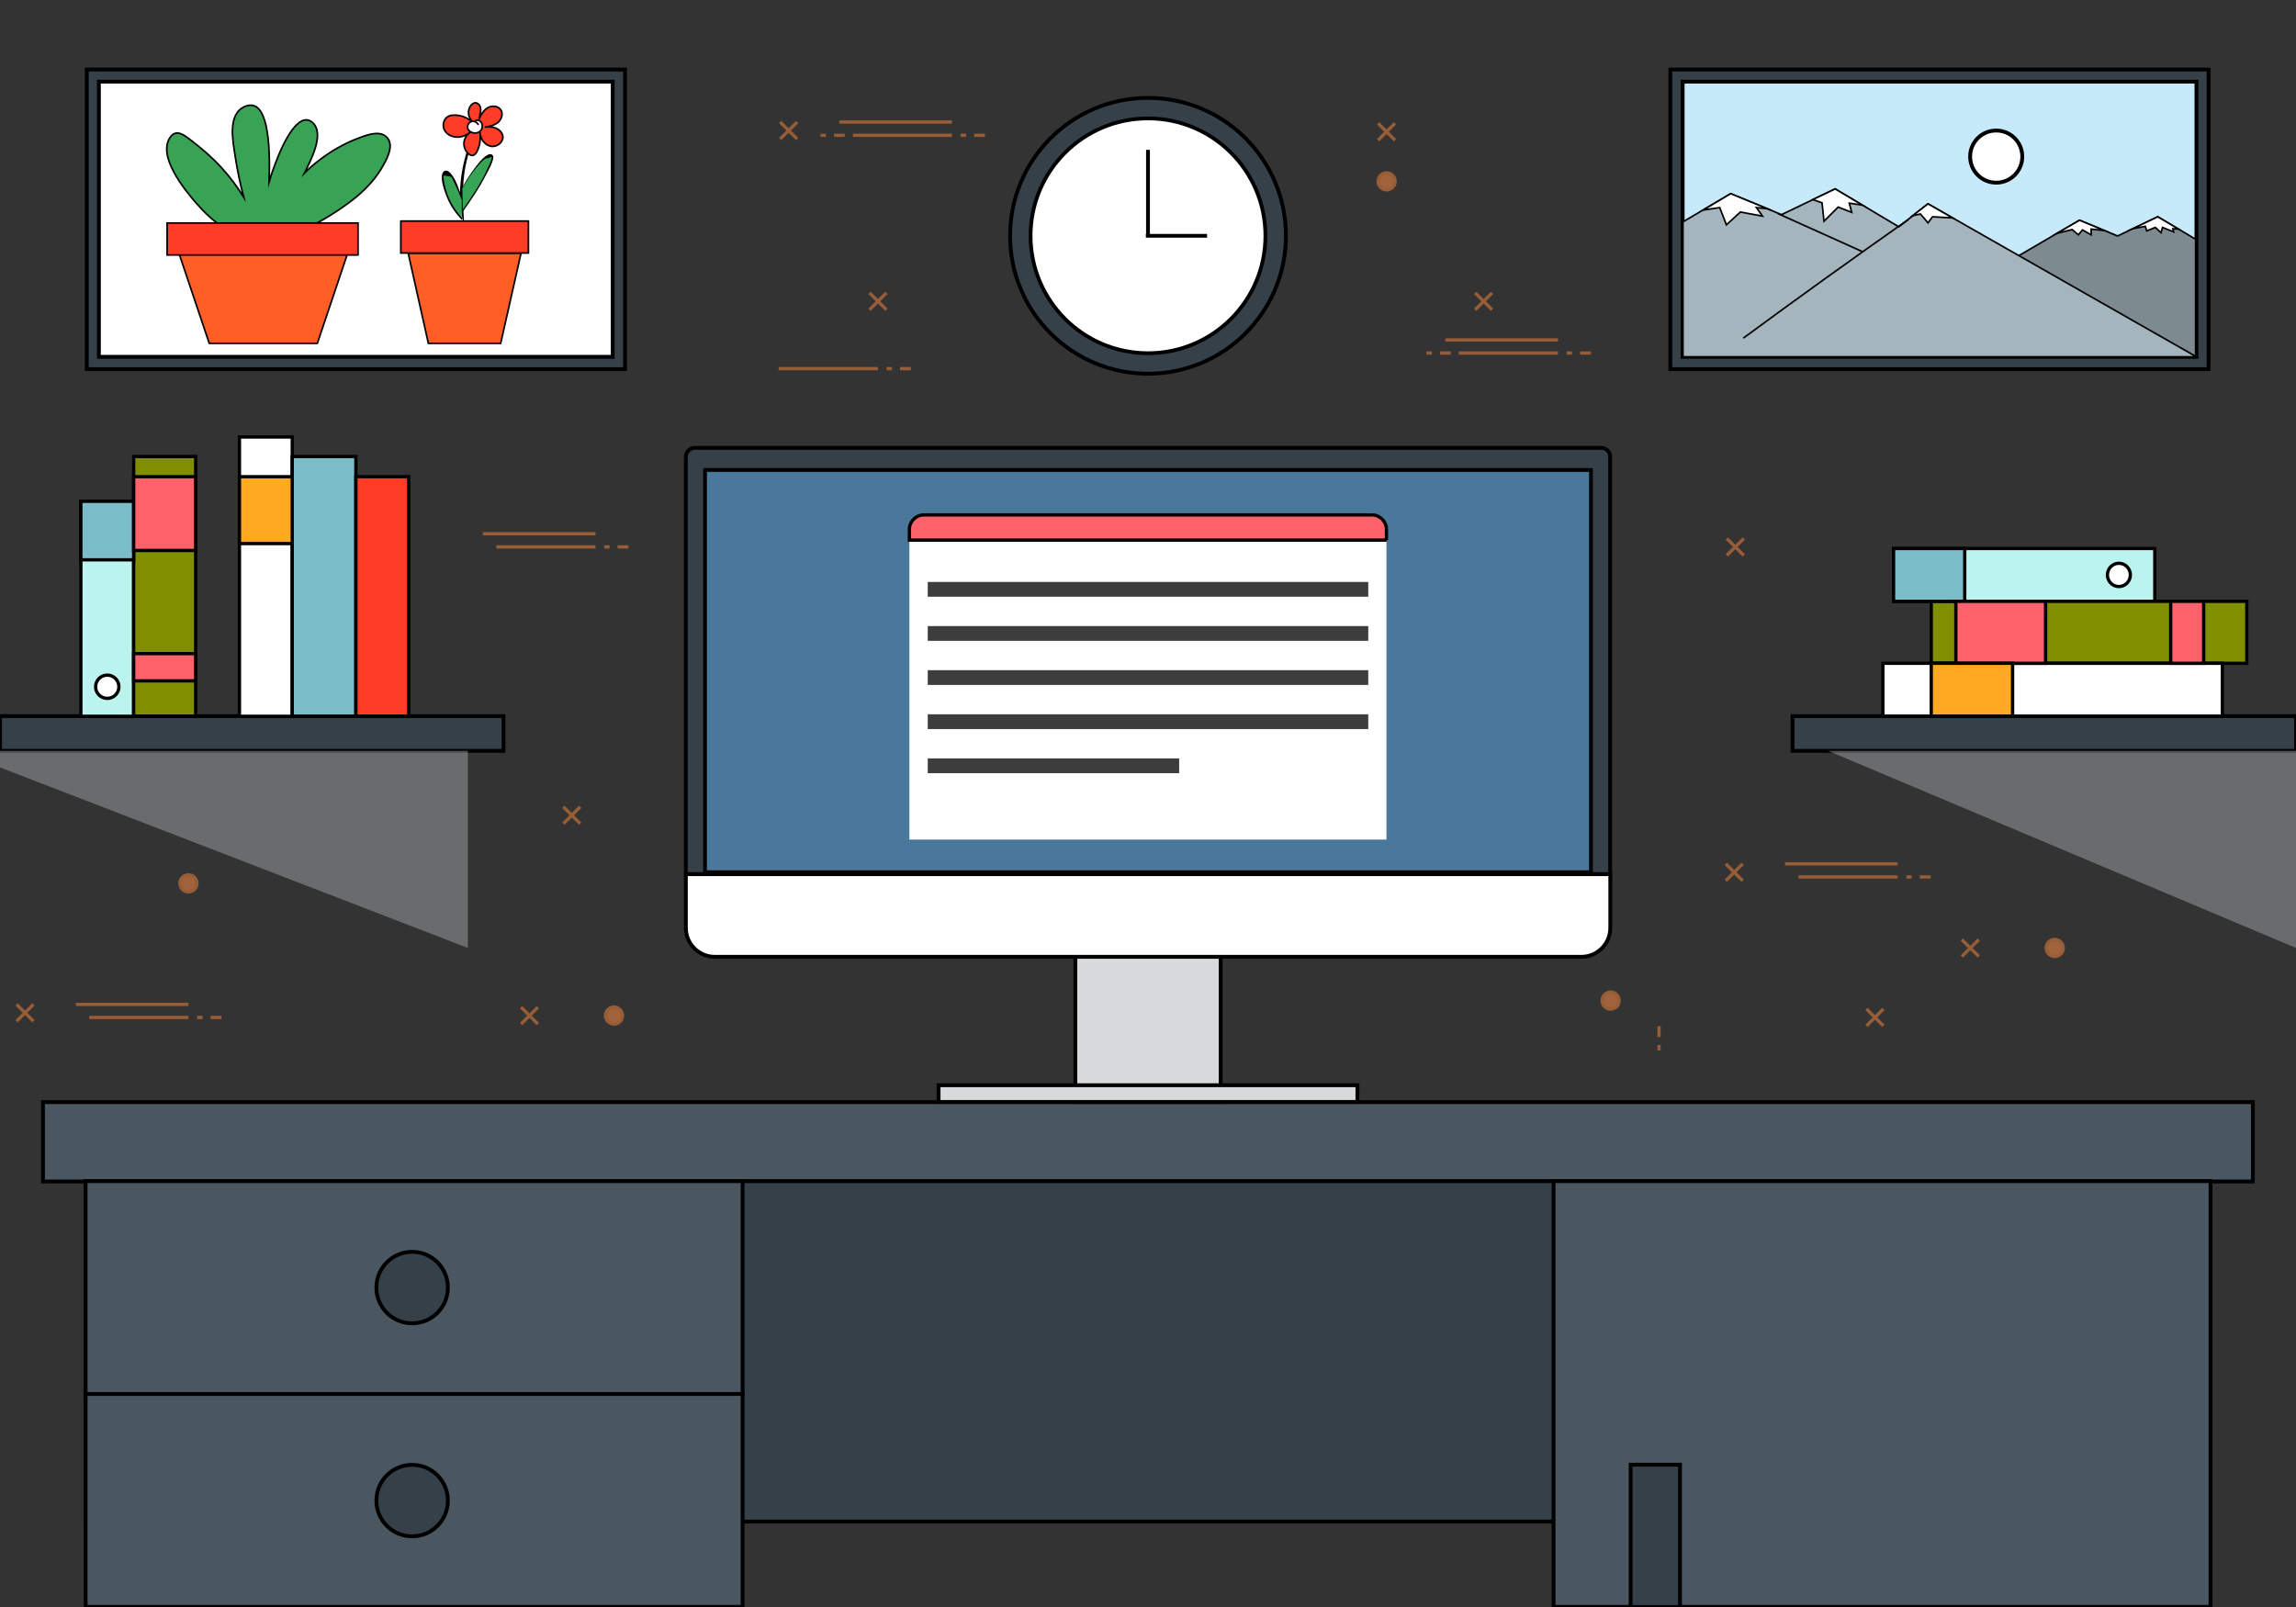 <?xml version="1.0" encoding="utf-8"?>
<!-- Generator: Adobe Illustrator 21.0.2, SVG Export Plug-In . SVG Version: 6.00 Build 0)  -->
<svg xmlns="http://www.w3.org/2000/svg" xmlns:xlink="http://www.w3.org/1999/xlink" version="1.1" x="0px" y="0px" viewBox="0 0 1400 980" style="enable-background:new 0 0 1400 980;" xml:space="preserve">
<rect x="0" y="0" width="1400" height="980" fill="#333333" stroke="none"/>
<style type="text/css">
	.st0{fill:#E18B56;}
	.st1{fill:#4A5760;stroke:#000000;stroke-width:2.341;stroke-miterlimit:10;}
	.st2{fill:#354048;stroke:#000000;stroke-width:2.341;stroke-miterlimit:10;}
	.st3{fill:#A0633B;stroke:#965D36;stroke-width:2;stroke-miterlimit:10;}
	.st4{fill:#D8D9DA;stroke:#000000;stroke-width:2.341;stroke-miterlimit:10;}
	.st5{fill:#FFFFFF;stroke:#000000;stroke-width:2.341;stroke-miterlimit:10;}
	.st6{fill:#49789B;stroke:#000000;stroke-width:2.288;stroke-miterlimit:10;}
	.st7{fill:#FFFFFF;}
	.st8{fill:#FF626B;stroke:#000000;stroke-width:2;stroke-miterlimit:10;}
	.st9{fill:#3D3D3D;}
	.st10{fill:#FF5F25;stroke:#000000;stroke-miterlimit:10;}
	.st11{fill:#38A355;stroke:#000000;stroke-miterlimit:10;}
	.st12{fill:#FF3C25;stroke:#000000;stroke-miterlimit:10;}
	.st13{fill:#37A355;}
	.st14{fill:#FF3C25;stroke:#000000;stroke-linecap:round;stroke-linejoin:round;stroke-miterlimit:10;}
	.st15{fill:#FFFFFF;stroke:#000000;stroke-miterlimit:10;}
	.st16{fill:#FFFFFF;stroke:#000000;stroke-width:2.288;stroke-miterlimit:10;}
	.st17{fill:none;stroke:#000000;stroke-width:2.288;stroke-miterlimit:10;}
	.st18{fill:#C7EAFB;stroke:#000000;stroke-width:2.341;stroke-miterlimit:10;}
	.st19{fill:#7D8B91;stroke:#000000;stroke-miterlimit:10;}
	.st20{fill:#A4B5BD;stroke:#000000;stroke-miterlimit:10;}
	.st21{fill:none;stroke:#000000;stroke-miterlimit:10;}
	.st22{fill:#BBF3EE;stroke:#000000;stroke-width:2;stroke-miterlimit:10;}
	.st23{fill:#808F00;stroke:#000000;stroke-width:2;stroke-miterlimit:10;}
	.st24{fill:#FFFFFF;stroke:#000000;stroke-width:2;stroke-miterlimit:10;}
	.st25{fill:#7ABCC7;stroke:#000000;stroke-width:2;stroke-miterlimit:10;}
	.st26{fill:#FF3C25;stroke:#000000;stroke-width:2;stroke-miterlimit:10;}
	.st27{fill:#FFA822;stroke:#000000;stroke-width:2;stroke-miterlimit:10;}
	.st28{opacity:0.48;fill:#A5A7AA;}
</style>
<g id="Layer_2">
	
	
</g>
<g id="Layer_2_1_">
	<rect x="26.2" y="672.1" class="st1" width="1347.5" height="48.4"/>
	<rect x="52.2" y="720.3" class="st2" width="1295.6" height="207.6"/>
	<g>
		<rect x="52.2" y="720.3" class="st1" width="400.6" height="129.8"/>
		<circle class="st2" cx="251.3" cy="785.2" r="21.8"/>
	</g>
	<g>
		<rect x="52.2" y="850.1" class="st1" width="400.6" height="129.8"/>
		<circle class="st2" cx="251.3" cy="915.1" r="21.8"/>
	</g>
	<g>
		<rect x="947.3" y="720.3" class="st1" width="400.6" height="259.6"/>
	</g>
	<rect x="994.3" y="893.2" class="st2" width="30.1" height="86.8"/>
</g>
<g id="Layer_3">
	<g>
		<g>
			<line class="st3" x1="950" y1="215.3" x2="889.5" y2="215.3"/>
			<line class="st3" x1="884.6" y1="215.3" x2="878" y2="215.3"/>
			<line class="st3" x1="873.1" y1="215.3" x2="869.8" y2="215.3"/>
			<line class="st3" x1="970.1" y1="215.3" x2="963.5" y2="215.3"/>
			<line class="st3" x1="958.6" y1="215.3" x2="955.3" y2="215.3"/>
			<line class="st3" x1="950" y1="207.3" x2="881.3" y2="207.3"/>
		</g>
		<g>
			<line class="st3" x1="580.5" y1="82.5" x2="520.1" y2="82.5"/>
			<line class="st3" x1="515.1" y1="82.5" x2="508.6" y2="82.5"/>
			<line class="st3" x1="503.6" y1="82.5" x2="500.3" y2="82.5"/>
			<line class="st3" x1="600.6" y1="82.5" x2="594" y2="82.5"/>
			<line class="st3" x1="589.1" y1="82.5" x2="585.8" y2="82.5"/>
			<line class="st3" x1="580.5" y1="74.4" x2="511.8" y2="74.4"/>
		</g>
		<g>
			<line class="st3" x1="899.5" y1="178.6" x2="909.8" y2="188.9"/>
			<line class="st3" x1="909.8" y1="178.6" x2="899.5" y2="188.9"/>
		</g>
		<g>
			<line class="st3" x1="475.7" y1="74.4" x2="486.1" y2="84.8"/>
			<line class="st3" x1="486.1" y1="74.4" x2="475.7" y2="84.8"/>
		</g>
		<g>
			<line class="st3" x1="1063.3" y1="338.7" x2="1052.9" y2="328.4"/>
			<line class="st3" x1="1052.9" y1="338.7" x2="1063.3" y2="328.4"/>
		</g>
		<g>
			<line class="st3" x1="114.9" y1="620.5" x2="54.4" y2="620.5"/>
			<line class="st3" x1="135" y1="620.5" x2="128.4" y2="620.5"/>
			<line class="st3" x1="123.5" y1="620.5" x2="120.2" y2="620.5"/>
			<line class="st3" x1="535.3" y1="224.8" x2="474.8" y2="224.8"/>
			<line class="st3" x1="555.4" y1="224.8" x2="548.8" y2="224.8"/>
			<line class="st3" x1="543.9" y1="224.8" x2="540.6" y2="224.8"/>
			<line class="st3" x1="114.9" y1="612.5" x2="46.2" y2="612.5"/>
		</g>
		<g>
			<line class="st3" x1="10.1" y1="612.5" x2="20.4" y2="622.8"/>
			<line class="st3" x1="20.4" y1="612.5" x2="10.1" y2="622.8"/>
		</g>
		<line class="st3" x1="1157.1" y1="534.8" x2="1096.6" y2="534.8"/>
		<line class="st3" x1="1177.2" y1="534.8" x2="1170.6" y2="534.8"/>
		<line class="st3" x1="1165.6" y1="534.8" x2="1162.4" y2="534.8"/>
		<line class="st3" x1="1157.1" y1="526.8" x2="1088.4" y2="526.8"/>
		<g>
			<line class="st3" x1="1052.3" y1="526.8" x2="1062.6" y2="537.1"/>
			<line class="st3" x1="1062.6" y1="526.8" x2="1052.3" y2="537.1"/>
		</g>
		<line class="st3" x1="363.1" y1="333.5" x2="302.6" y2="333.5"/>
		<line class="st3" x1="383.2" y1="333.5" x2="376.6" y2="333.5"/>
		<line class="st3" x1="371.7" y1="333.5" x2="368.4" y2="333.5"/>
		<line class="st3" x1="363.1" y1="325.5" x2="294.4" y2="325.5"/>
		<g>
			<line class="st3" x1="343.5" y1="492" x2="353.8" y2="502.3"/>
			<line class="st3" x1="353.8" y1="492" x2="343.5" y2="502.3"/>
		</g>
		<g>
			<line class="st3" x1="1138.1" y1="615.3" x2="1148.4" y2="625.6"/>
			<line class="st3" x1="1148.4" y1="615.3" x2="1138.1" y2="625.6"/>
		</g>
		<g>
			<line class="st3" x1="530.2" y1="178.6" x2="540.5" y2="188.9"/>
			<line class="st3" x1="540.5" y1="178.6" x2="530.2" y2="188.9"/>
		</g>
		<circle class="st3" cx="114.9" cy="538.7" r="5.2"/>
		<circle class="st3" cx="374.4" cy="619.3" r="5.2"/>
		<g>
			<line class="st3" x1="840.3" y1="75.2" x2="850.6" y2="85.5"/>
			<line class="st3" x1="850.6" y1="75.2" x2="840.3" y2="85.5"/>
		</g>
		<g>
			<line class="st3" x1="317.7" y1="614.2" x2="328" y2="624.5"/>
			<line class="st3" x1="328" y1="614.2" x2="317.7" y2="624.5"/>
		</g>
		<circle class="st3" cx="1252.9" cy="578.1" r="5.2"/>
		<g>
			<line class="st3" x1="1196.2" y1="573" x2="1206.6" y2="583.3"/>
			<line class="st3" x1="1206.6" y1="573" x2="1196.2" y2="583.3"/>
		</g>
		<circle class="st3" cx="845.5" cy="110.6" r="5.2"/>
		<g>
			<line class="st3" x1="1011.6" y1="625.8" x2="1011.6" y2="632.4"/>
			<line class="st3" x1="1011.6" y1="637.3" x2="1011.6" y2="640.6"/>
		</g>
		<circle class="st3" cx="982.1" cy="610.2" r="5.2"/>
	</g>
</g>
<g id="Layer_4">
	<g>
		<rect x="655.7" y="583.4" class="st4" width="88.6" height="88.6"/>
		<rect x="572.3" y="661.8" class="st4" width="255.4" height="10.2"/>
		<path class="st2" d="M981.8,278.6c0-3.1-2.5-5.5-5.5-5.5H423.7c-3.1,0-5.5,2.5-5.5,5.5v254.5h563.6V278.6z"/>
		<path class="st5" d="M418.2,533.1v32.7c0,9.8,7.9,17.7,17.7,17.7h528.3c9.8,0,17.7-7.9,17.7-17.7v-32.7H418.2z"/>
		<rect x="429.9" y="286.6" class="st6" width="540.2" height="245.3"/>
	</g>
	<g>
		<rect x="554.5" y="329.5" class="st7" width="290.9" height="182.5"/>
		<path class="st8" d="M845.5,329.4H554.5v-6.5c0-4.9,4-8.9,8.9-8.9h273.1c4.9,0,8.9,4,8.9,8.9V329.4z"/>
		<rect x="565.7" y="354.9" class="st9" width="268.6" height="9"/>
		<rect x="565.7" y="381.8" class="st9" width="268.6" height="9"/>
		<rect x="565.7" y="408.7" class="st9" width="268.6" height="9"/>
		<rect x="565.7" y="435.6" class="st9" width="268.6" height="9"/>
		<rect x="565.7" y="462.5" class="st9" width="153.3" height="9"/>
	</g>
</g>
<g id="Layer_7">
	<g>
		<rect x="52.9" y="42.4" class="st2" width="328.2" height="182.7"/>
		<rect x="60.3" y="49.8" class="st5" width="313.3" height="167.8"/>
		<polygon class="st10" points="169,154.4 152.1,154.4 109.1,154.4 127.6,209.4 152.1,209.4 169,209.4 193.5,209.4 212,154.4   "/>
		<path class="st11" d="M236.3,84.2c-4.2-5.2-12.6-1.9-17.6,0c-8.9,3.3-17.1,8.1-24.6,13.9c-3,2.3-5.8,4.8-8.5,7.5    c3.7-7.5,12.9-24.4,4.7-31.1c-8.4-6.9-17.6,13.6-19.7,18.5c-2.4,5.7-4.7,11.7-6.5,17.8c0.8-23.1-0.7-51.3-14.4-46    c-11.4,4.4-7.6,21.6-6.3,30.5c1.3,8.4,3,16.7,5.2,24.9c0,0,0,0,0,0c-3.9-6.3-8.4-12.3-13.5-17.9c-5.8-6.4-12.3-11.9-19.1-17.1    c-3.6-2.7-8.5-6.8-12.2-1.5c-8,11.4,8.6,31.8,15.5,39.8c5,5.8,10.8,11.2,17.1,15.6c5.2,3.6,11.5,8.1,18,9.3    c0.1,0.1,0.2,0.2,0.4,0.3c0.6,1.8,2.3,3.2,4.6,2.4c19.4-7,38.7-16.2,55.1-28.8c6.9-5.3,13.2-11.6,17.8-19.1    C235.1,98.5,240.6,89.5,236.3,84.2z"/>
		<rect x="101.9" y="136" class="st12" width="116.4" height="19.5"/>
		<polygon class="st10" points="288.9,154.4 277.6,154.4 248.9,154.4 261.2,209.4 277.6,209.4 288.9,209.4 305.3,209.4 317.7,154.4       "/>
		<rect x="244.4" y="134.8" class="st12" width="77.8" height="19.5"/>
		<g>
			<g>
				<path d="M282.9,134.6c-0.7-11-1.2-21.4,0.8-32.4c2-10.7,5.8-20.9,10.9-30.5c0.2-0.3-0.3-0.6-0.5-0.3      c-11,17.9-16.8,42.5-11.8,63.3C282.4,135,283,135,282.9,134.6L282.9,134.6z"/>
			</g>
		</g>
		<g>
			<path class="st13" d="M281.9,114.7c3-6.3,7.2-12.1,12.3-17c1.4-1.3,2.9-2.6,4.7-3c0.5-0.1,1-0.1,1.3,0.3c0.2,0.3,0.1,0.7,0,1.1     c-3.7,11.8-10.9,22.2-18,32.4"/>
			<g>
				<path d="M282,114.8c2.5-4.5,5.2-8.8,8.6-12.7c1.3-1.5,2.8-3.5,4.4-4.6c0.7-0.8,1.6-1.1,2.7-1c2-1.1,2.6-1,1.9,0.3      c0.2,0.9-2.2,5.6-2.2,5.7c-4,9.2-9.8,17.5-15.5,25.8c-0.3,0.4,0.4,0.8,0.6,0.4c4.8-6.8,9.5-13.6,13.3-21      c1-1.9,6.3-10.9,4.7-12.9c-4.2-5.3-17.6,17.4-18.7,19.9C281.7,114.8,281.9,114.9,282,114.8L282,114.8z"/>
			</g>
		</g>
		<g>
			<path class="st13" d="M281.6,121.5c-1.9-4.9-4-9.8-6.5-14.4c-0.5-0.9-0.9-1.8-1.7-2.3c-0.8-0.6-2-0.7-2.7-0.1     c-0.7,0.6-0.7,1.7-0.7,2.6c0.6,9.6,4.7,19,11.5,25.9"/>
			<g>
				<path d="M281.9,121.5c-1.6-4.8-3.7-12.1-7.2-15.9c-1.6-1.7-3.9-2.5-4.9,0.2c-1.5,3.7,1.3,10.9,2.6,14.3c2,5.1,5.1,9.6,8.8,13.6      c0.4,0.5,1.1-0.2,0.7-0.7c-5.3-5.6-9.1-12.5-10.7-20.1c-0.3-1.3-0.5-2.6-0.6-3.9c-0.7-1.8,0-2.3,2.1-1.6c3.1,0,2.9,1.4,4.2,3.9      c1.7,3.4,3.1,6.9,4.6,10.4C281.5,121.9,281.9,121.7,281.9,121.5L281.9,121.5z"/>
			</g>
		</g>
		<path class="st14" d="M287.8,73.7c-2.6-2.4-2.9-6.9-0.5-9.6c0.6-0.7,1.5-1.3,2.4-1.4c2-0.1,3.4,2,3.4,4c0.1,2-0.7,3.9-0.9,5.8    c1.2-2.7,2.8-5.5,5.4-6.9c2.6-1.4,6.4-1,7.9,1.6c1.4,2.4,0.3,5.6-1.8,7.4c-2.1,1.8-5,2.4-7.7,2.9c2.2-0.2,4.5-0.2,6.5,0.7    c2,0.9,3.8,2.7,4.1,4.8c0.5,3.7-3.6,6.9-7.3,6.2s-6.3-4.4-6.6-8.1c0.5,3.8-0.1,7.8-1.8,11.2c-0.6,1.2-1.6,2.5-3,2.5    c-0.7,0-1.4-0.4-2-0.8c-2-1.6-3.2-4.3-3-6.9s1.7-5.1,3.9-6.4c-2.4,1.8-5.4,3.1-8.5,2.9c-3-0.1-6.1-1.8-7.4-4.5s-0.4-6.5,2.2-8    c1.2-0.7,2.7-0.9,4.1-0.9c3.6,0,7.2,1.3,10.1,3.6"/>
		<path class="st15" d="M291.7,76.2c-0.7-1.7-2.8-2.7-4.5-2c-1.7,0.7-2.6,2.9-1.8,4.6c0.3,0.6,0.8,1.1,1.4,1.5    c1.8,1.2,4.6,1.1,6.1-0.4c1.6-1.6,1.6-4.5,0-5.9c-0.8-0.8-2.2-1-3.1-0.3"/>
	</g>
</g>
<g id="Layer_5">
	<g>
		<circle class="st2" cx="700" cy="143.8" r="84.1"/>
		<circle class="st16" cx="700" cy="143.8" r="71.6"/>
		<line class="st17" x1="700" y1="91.5" x2="700" y2="143.8"/>
		<line class="st17" x1="736" y1="143.8" x2="698.7" y2="143.8"/>
		<line class="st17" x1="700" y1="91.5" x2="700" y2="143.8"/>
	</g>
</g>
<g id="Layer_6">
	<g>
		<g>
			<rect x="1018.5" y="42.4" class="st2" width="328.2" height="182.7"/>
			<rect x="1026" y="49.8" class="st18" width="313.3" height="167.8"/>
		</g>
		<polygon class="st19" points="1320,217.6 1338.8,217.6 1338.8,145.9 1315.7,132.2 1291.2,143.9 1268,134.3 1182.7,184.1     1143.2,217.6   "/>
		<polygon class="st20" points="1194.6,217.6 1339.3,217.6 1175.6,124.3 1157.8,138.3 1119,115.2 1086.3,130.9 1055.3,118.1     1026.2,135.3 1026.2,217.6   "/>
		<polygon class="st15" points="1038.5,128.1 1048.6,126.6 1052.7,137.1 1061.2,129.3 1074.7,131.8 1071,126.6 1077.7,127.3     1055.3,118.1   "/>
		<polygon class="st15" points="1119,115.2 1105.4,121.7 1111,123.7 1112.2,134.9 1120.8,126.3 1129.1,129.5 1127.6,123.9     1135.6,125.1   "/>
		<polygon class="st15" points="1175.6,124.3 1166.3,131.5 1171,130.5 1175.6,135.9 1178.4,132.2 1190.6,132.9   "/>
		<polygon class="st15" points="1268,134.3 1254.3,142.3 1263.5,140 1267.3,143.2 1269.8,140.2 1275.1,143.2 1275.1,139.7     1283.1,140.6   "/>
		<polygon class="st15" points="1315.7,132.2 1300.4,139.5 1308.1,138 1309,140.8 1314.2,138.7 1317.7,141.9 1318.6,138.7     1325.4,141.4 1324.9,139.5 1328.3,139.7   "/>
		<path class="st21" d="M1163.6,133.9c-33.8,23.7-67.3,47.8-100.6,72.3"/>
		<path class="st21" d="M1084.2,130.3c13.9,6.3,37.4,16.9,51.3,23.1"/>
		<circle class="st5" cx="1217.2" cy="95.5" r="15.9"/>
	</g>
</g>
<g id="Layer_8">
	<g>
		<rect y="436.7" class="st2" width="307" height="21.2"/>
		<rect x="49.3" y="305.7" class="st22" width="32.2" height="131.1"/>
		<polygon class="st23" points="100.4,278.4 81.5,278.4 81.5,436.7 100.4,436.7 119.3,436.7 119.3,278.4   "/>
		<rect x="146" y="266.5" class="st24" width="32.2" height="170.3"/>
		<rect x="178.2" y="278.4" class="st25" width="38.8" height="158.3"/>
		<rect x="217" y="290.7" class="st26" width="32.2" height="146"/>
		<rect x="49.3" y="305.7" class="st25" width="32.2" height="35.7"/>
		<circle class="st24" cx="65.4" cy="418.8" r="7.1"/>
		<rect x="81.5" y="290.7" class="st8" width="37.8" height="45"/>
		<rect x="81.5" y="398.6" class="st8" width="37.8" height="16.6"/>
		<rect x="146" y="290.7" class="st27" width="32.2" height="40.8"/>
	</g>
	<polygon class="st28" points="285.3,578.1 0,468 0,457.9 285.3,457.9  "/>
</g>
<g id="Layer_10">
	<g>
		<rect x="1093" y="436.7" class="st2" width="307" height="21.2"/>
		<polygon class="st28" points="1400,578.1 1114.7,457.9 1400,457.9   "/>
		<rect x="1154.6" y="334.5" class="st22" width="159.3" height="32.2"/>
		<polygon class="st23" points="1177.6,385.6 1177.6,404.5 1370,404.5 1370,385.6 1370,366.7 1177.6,366.7   "/>
		<rect x="1148.1" y="404.5" class="st24" width="207" height="32.2"/>
		<rect x="1154.6" y="334.5" class="st25" width="43.4" height="32.2"/>
		<ellipse class="st24" cx="1292" cy="350.6" rx="7" ry="7.1"/>
		<rect x="1192.6" y="366.7" class="st8" width="54.7" height="37.8"/>
		<rect x="1323.6" y="366.7" class="st8" width="20.1" height="37.8"/>
		<rect x="1177.6" y="404.5" class="st27" width="49.6" height="32.2"/>
	</g>
</g>
</svg>
